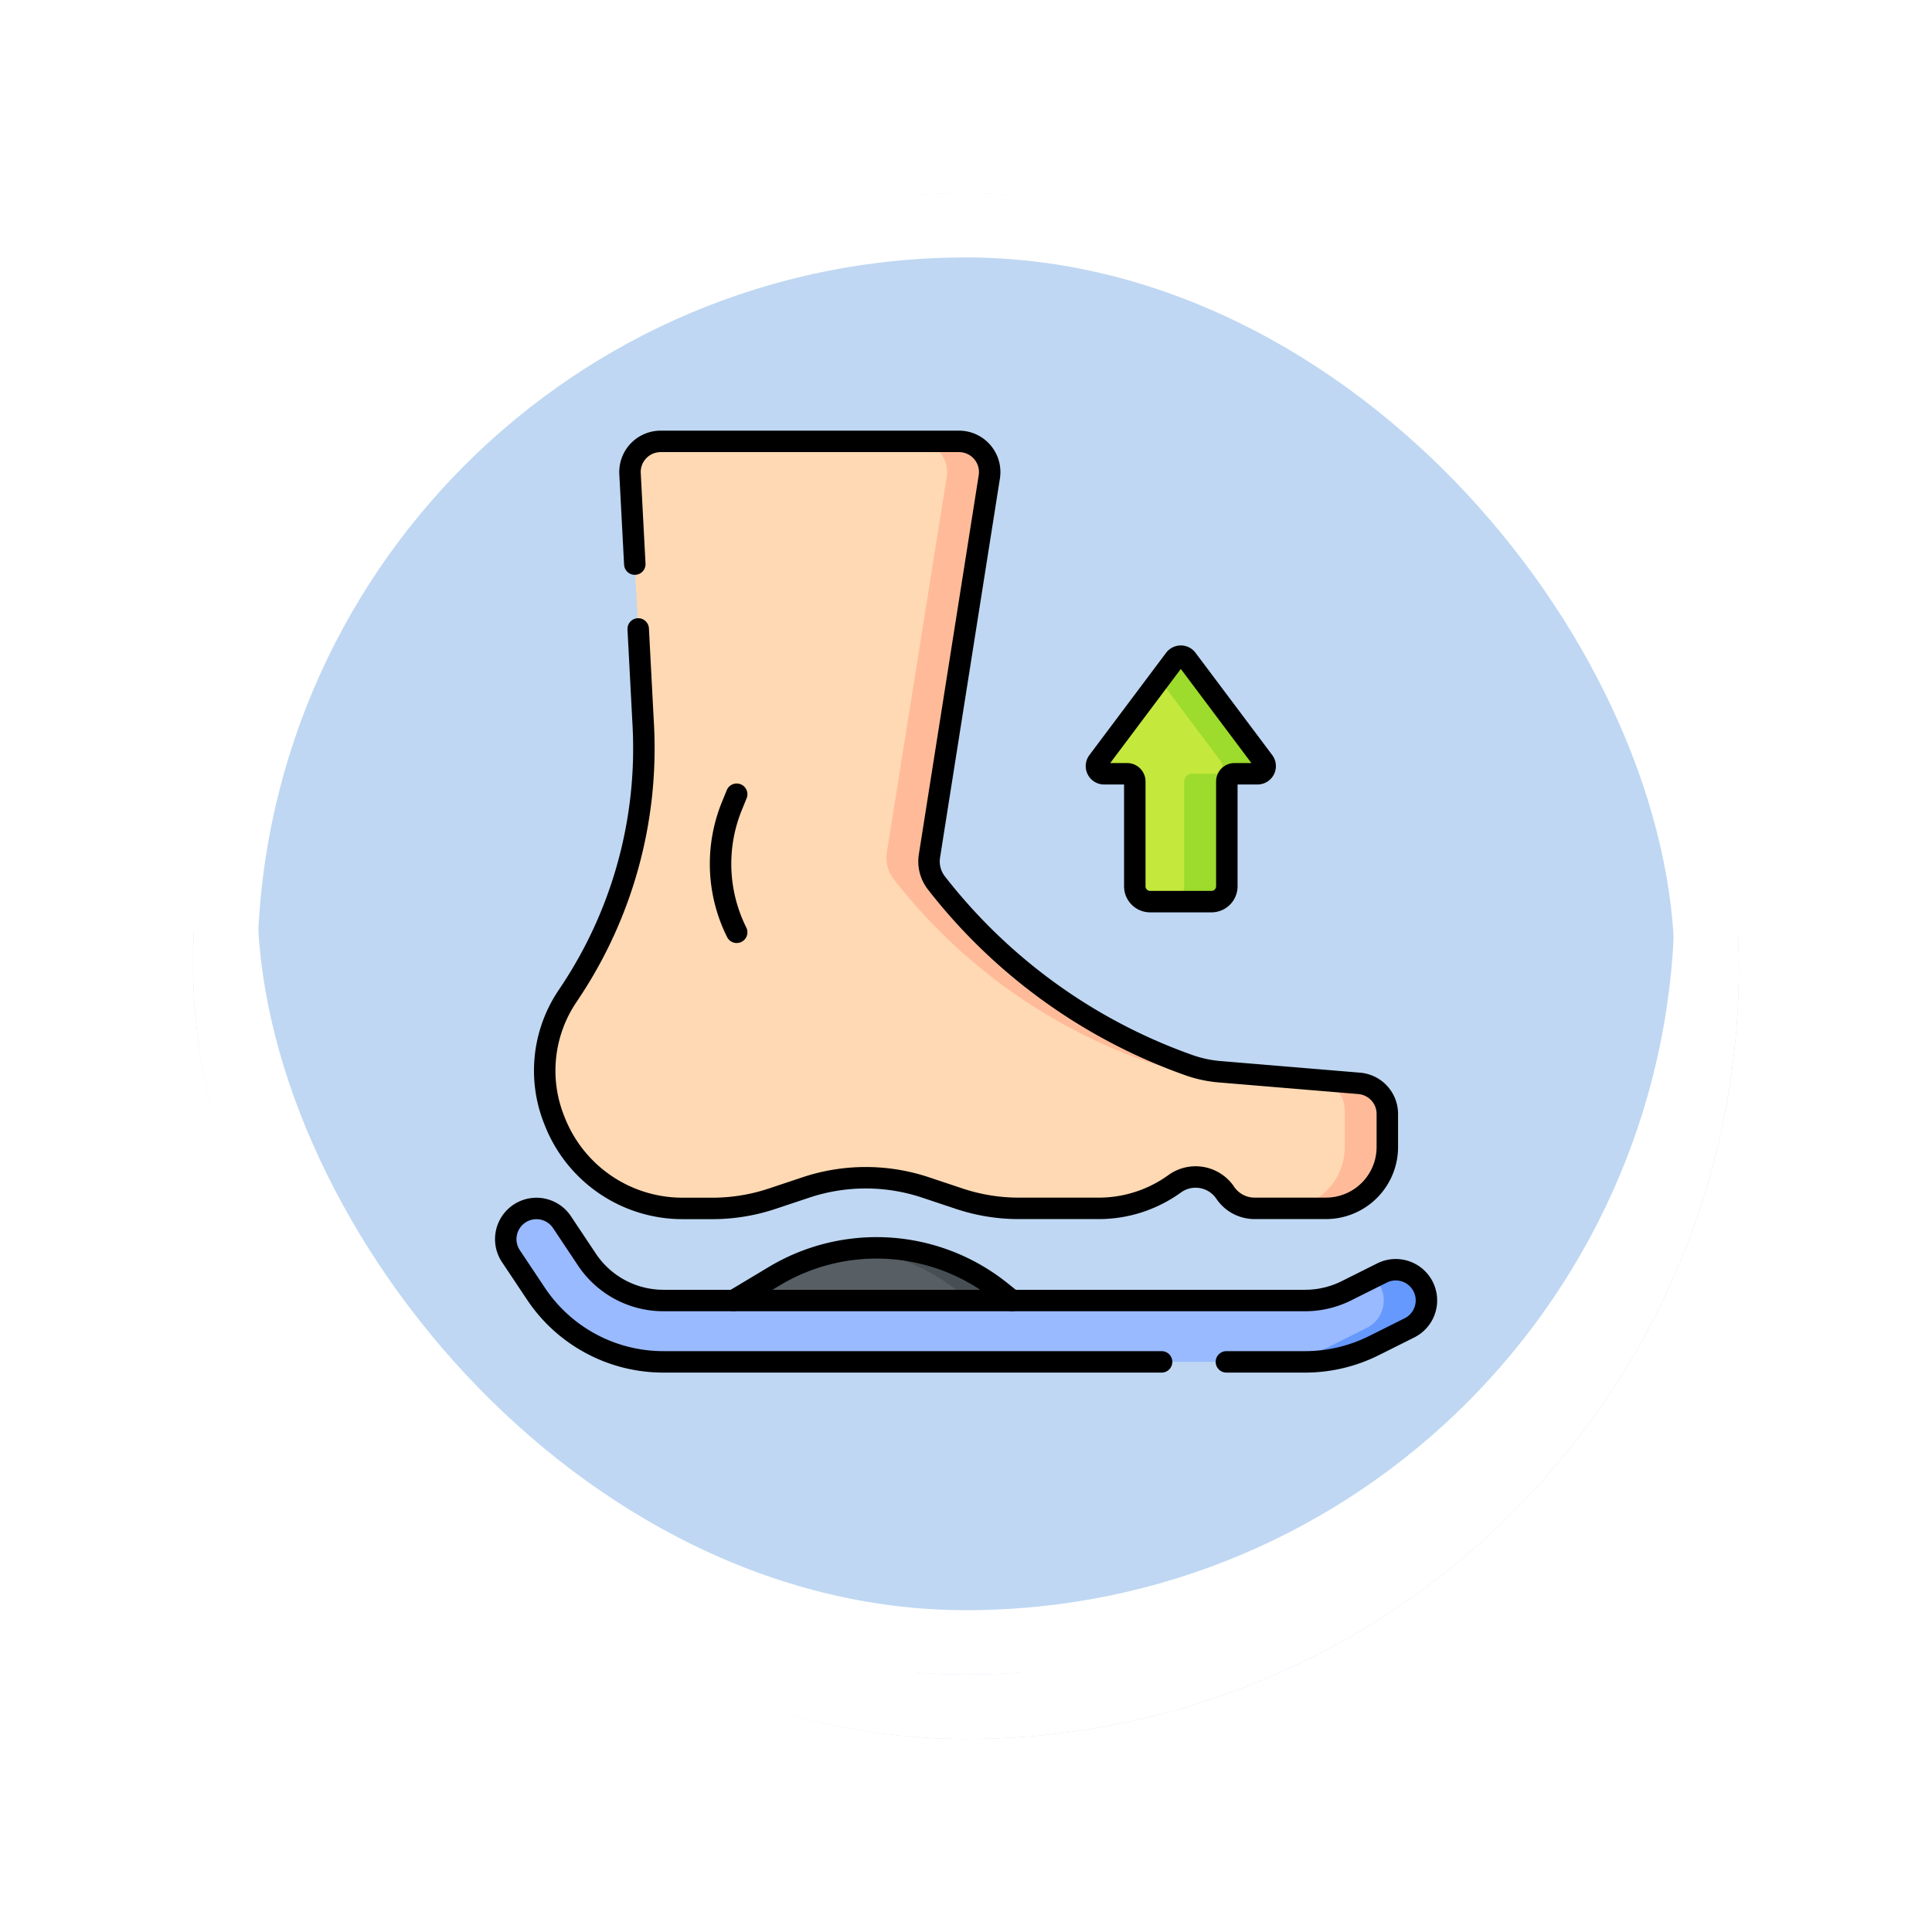 <svg xmlns="http://www.w3.org/2000/svg" xmlns:xlink="http://www.w3.org/1999/xlink" width="90.051" height="90.051" viewBox="0 0 90.051 90.051">
  <defs>
    <filter id="Rectángulo_400898" x="0" y="0" width="90.051" height="90.051" filterUnits="userSpaceOnUse">
      <feOffset dy="3" input="SourceAlpha"/>
      <feGaussianBlur stdDeviation="3" result="blur"/>
      <feFlood flood-opacity="0.161"/>
      <feComposite operator="in" in2="blur"/>
      <feComposite in="SourceGraphic"/>
    </filter>
  </defs>
  <g id="Grupo_1112106" data-name="Grupo 1112106" transform="translate(-326.73 -3826.949)">
    <g id="Grupo_1098742" data-name="Grupo 1098742" transform="translate(335.73 3832.949)">
      <g transform="matrix(1, 0, 0, 1, -9, -6)" filter="url(#Rectángulo_400898)">
        <g id="Rectángulo_400898-2" data-name="Rectángulo 400898" transform="translate(9 6)" fill="#b4d1f0" stroke="#fff" stroke-width="3" opacity="0.859">
          <rect width="72.051" height="72.051" rx="36.025" stroke="none"/>
          <rect x="1.5" y="1.5" width="69.051" height="69.051" rx="34.525" fill="none"/>
        </g>
      </g>
      <g id="Rectángulo_400907" data-name="Rectángulo 400907" transform="translate(0 0)" fill="none" stroke="#fff" stroke-width="3">
        <rect width="72.051" height="72.051" rx="36.025" stroke="none"/>
        <rect x="1.5" y="1.5" width="69.051" height="69.051" rx="34.525" fill="none"/>
      </g>
    </g>
    <g id="Grupo_1112471" data-name="Grupo 1112471" transform="translate(342.804 3840.022)">
      <g id="Grupo_1112466" data-name="Grupo 1112466" transform="translate(7.5 7.5)">
        <path id="Trazado_904635" data-name="Trazado 904635" d="M130.6,445.394l1.891-1.134a9.259,9.259,0,0,1,3.635-1.251h0a9.26,9.26,0,0,1,6.914,1.96l.531.425v1.153H130.6Z" transform="translate(-119.974 -405.35)" fill="#585f64"/>
        <path id="Trazado_904636" data-name="Trazado 904636" d="M202.981,444.976A9.26,9.26,0,0,0,196.2,443,9.26,9.26,0,0,1,201,444.976l.531.425v1.153h1.986V445.4Z" transform="translate(-179.915 -405.357)" fill="#474f54"/>
        <g id="Grupo_1112462" data-name="Grupo 1112462" transform="translate(27.53 10.011)">
          <g id="Grupo_1112461" data-name="Grupo 1112461">
            <path id="Trazado_904637" data-name="Trazado 904637" d="M326.758,128.948h1.073a.358.358,0,0,1,.358.358v4.886a.715.715,0,0,0,.715.715h2.86a.715.715,0,0,0,.715-.715v-4.886a.358.358,0,0,1,.358-.358h1.072a.358.358,0,0,0,.286-.572l-3.575-4.767a.358.358,0,0,0-.572,0l-3.575,4.767A.358.358,0,0,0,326.758,128.948Z" transform="translate(-326.4 -123.466)" fill="#c4e83c"/>
          </g>
        </g>
        <path id="Trazado_904638" data-name="Trazado 904638" d="M66.479,37.423l-6.508-.542a5.72,5.72,0,0,1-1.48-.325l-.15-.054A25.847,25.847,0,0,1,46.772,28.08h0a1.632,1.632,0,0,1-.324-1.257l2.79-17.67A1.43,1.43,0,0,0,47.826,7.5H33.92a1.43,1.43,0,0,0-1.428,1.505l.617,11.727a20.508,20.508,0,0,1-3.414,12.45l-.116.175a6.2,6.2,0,0,0-.624,5.765l.042.106a6.4,6.4,0,0,0,5.942,4.024h1.388a8.811,8.811,0,0,0,2.787-.452l1.577-.526a8.813,8.813,0,0,1,5.574,0l1.577.526a8.751,8.751,0,0,0,2.787.449l3.745,0a6.038,6.038,0,0,0,3.482-1.13l.032-.023a1.665,1.665,0,0,1,2.345.423h0a1.645,1.645,0,0,0,1.367.729H64.93a2.86,2.86,0,0,0,2.86-2.86V38.848A1.43,1.43,0,0,0,66.479,37.423Z" transform="translate(-26.7 -7.5)" fill="#ffd9b3"/>
        <g id="Grupo_1112464" data-name="Grupo 1112464" transform="translate(0 35.753)">
          <g id="Grupo_1112463" data-name="Grupo 1112463">
            <path id="Trazado_904639" data-name="Trazado 904639" d="M44.763,428.815H14.852a7.137,7.137,0,0,1-5.95-3.184L7.74,423.888a1.43,1.43,0,0,1,2.38-1.586l1.162,1.743a4.282,4.282,0,0,0,3.57,1.91H44.763a4.312,4.312,0,0,0,1.919-.453l1.652-.826a1.43,1.43,0,1,1,1.279,2.558l-1.652.826A7.188,7.188,0,0,1,44.763,428.815Z" transform="translate(-7.5 -421.664)" fill="#99baff"/>
          </g>
        </g>
        <path id="Trazado_904640" data-name="Trazado 904640" d="M365.32,128.377l-3.575-4.767a.358.358,0,0,0-.572,0l-.707.942,2.869,3.825a.358.358,0,0,1-.286.572h-1.073a.358.358,0,0,0-.358.358v4.886a.715.715,0,0,1-.715.715h1.986a.715.715,0,0,0,.715-.715v-4.886a.358.358,0,0,1,.358-.358h1.073A.358.358,0,0,0,365.32,128.377Z" transform="translate(-329.996 -113.456)" fill="#9ddb2c"/>
        <g id="Grupo_1112465" data-name="Grupo 1112465" transform="translate(17.743 0)">
          <path id="Trazado_904641" data-name="Trazado 904641" d="M215.842,9.153l-2.79,17.5a1.632,1.632,0,0,0,.324,1.257h0a25.847,25.847,0,0,0,11.569,8.422l.15.054a5.72,5.72,0,0,0,1.48.325l1.705.142a5.717,5.717,0,0,1-1.2-.294l-.15-.054a25.847,25.847,0,0,1-11.569-8.422h0a1.632,1.632,0,0,1-.324-1.257l2.79-17.67A1.43,1.43,0,0,0,216.415,7.5H214.43A1.43,1.43,0,0,1,215.842,9.153Z" transform="translate(-213.033 -7.5)" fill="#fb9"/>
          <path id="Trazado_904642" data-name="Trazado 904642" d="M430.892,352.5l-1.841-.153a1.43,1.43,0,0,1,1.167,1.405v1.718a2.86,2.86,0,0,1-2.86,2.86h1.985a2.86,2.86,0,0,0,2.86-2.86v-1.545A1.43,1.43,0,0,0,430.892,352.5Z" transform="translate(-408.856 -322.579)" fill="#fb9"/>
        </g>
        <path id="Trazado_904643" data-name="Trazado 904643" d="M423.627,455.587a1.43,1.43,0,0,0-1.919-.64l-.4.2a1.429,1.429,0,0,1-.3,2.356l-1.652.826a7.186,7.186,0,0,1-3.2.755h1.986a7.186,7.186,0,0,0,3.2-.755l1.652-.826A1.43,1.43,0,0,0,423.627,455.587Z" transform="translate(-380.875 -416.183)" fill="#6599fe"/>
      </g>
      <g id="Grupo_1112470" data-name="Grupo 1112470" transform="translate(7.5 7.5)">
        <g id="Grupo_1112467" data-name="Grupo 1112467" transform="translate(1.814 0)">
          <path id="Trazado_904644" data-name="Trazado 904644" d="M124.218,198.012l-.212.521a7.147,7.147,0,0,0,.212,5.914h0" transform="translate(-115.269 -181.566)" fill="none" stroke="#000" stroke-linecap="round" stroke-linejoin="round" stroke-miterlimit="10" stroke-width="1"/>
          <path id="Trazado_904645" data-name="Trazado 904645" d="M32.873,16.242l.236,4.49a20.508,20.508,0,0,1-3.414,12.45l-.116.175a6.2,6.2,0,0,0-.624,5.765l.042.106a6.4,6.4,0,0,0,5.942,4.024h1.388a8.811,8.811,0,0,0,2.787-.452l1.577-.526a8.813,8.813,0,0,1,5.574,0l1.577.526a8.751,8.751,0,0,0,2.787.449l3.745,0a6.038,6.038,0,0,0,3.482-1.13l.032-.023a1.665,1.665,0,0,1,2.345.423h0a1.645,1.645,0,0,0,1.367.729H64.93a2.86,2.86,0,0,0,2.86-2.86V38.848a1.43,1.43,0,0,0-1.311-1.425l-6.508-.542a5.72,5.72,0,0,1-1.48-.325l-.15-.054A25.847,25.847,0,0,1,46.772,28.08h0a1.632,1.632,0,0,1-.324-1.257l2.79-17.67A1.43,1.43,0,0,0,47.826,7.5H33.92a1.43,1.43,0,0,0-1.428,1.505l.222,4.215" transform="translate(-28.514 -7.5)" fill="none" stroke="#000" stroke-linecap="round" stroke-linejoin="round" stroke-miterlimit="10" stroke-width="1"/>
        </g>
        <g id="Grupo_1112468" data-name="Grupo 1112468" transform="translate(0 35.753)">
          <path id="Trazado_904646" data-name="Trazado 904646" d="M38.068,428.815H14.852a7.137,7.137,0,0,1-5.95-3.184L7.74,423.888a1.43,1.43,0,0,1,2.38-1.586l1.162,1.743a4.282,4.282,0,0,0,3.57,1.91H44.763a4.312,4.312,0,0,0,1.919-.453l1.652-.826a1.43,1.43,0,1,1,1.279,2.558l-1.652.826a7.188,7.188,0,0,1-3.2.755H41.089" transform="translate(-7.5 -421.664)" fill="none" stroke="#000" stroke-linecap="round" stroke-linejoin="round" stroke-miterlimit="10" stroke-width="1"/>
        </g>
        <path id="Trazado_904647" data-name="Trazado 904647" d="M143.571,445.394l-.531-.425a9.26,9.26,0,0,0-6.914-1.96h0a9.259,9.259,0,0,0-3.635,1.25l-1.891,1.134" transform="translate(-119.974 -405.35)" fill="none" stroke="#000" stroke-linecap="round" stroke-linejoin="round" stroke-miterlimit="10" stroke-width="1"/>
        <g id="Grupo_1112469" data-name="Grupo 1112469" transform="translate(27.53 10.011)">
          <path id="Trazado_904648" data-name="Trazado 904648" d="M326.758,128.948h1.073a.358.358,0,0,1,.358.358v4.886a.715.715,0,0,0,.715.715h2.86a.715.715,0,0,0,.715-.715v-4.886a.358.358,0,0,1,.358-.358h1.072a.358.358,0,0,0,.286-.572l-3.575-4.767a.358.358,0,0,0-.572,0l-3.575,4.767A.358.358,0,0,0,326.758,128.948Z" transform="translate(-326.4 -123.466)" fill="none" stroke="#000" stroke-linecap="round" stroke-linejoin="round" stroke-miterlimit="10" stroke-width="1"/>
        </g>
      </g>
    </g>
  </g>
</svg>
